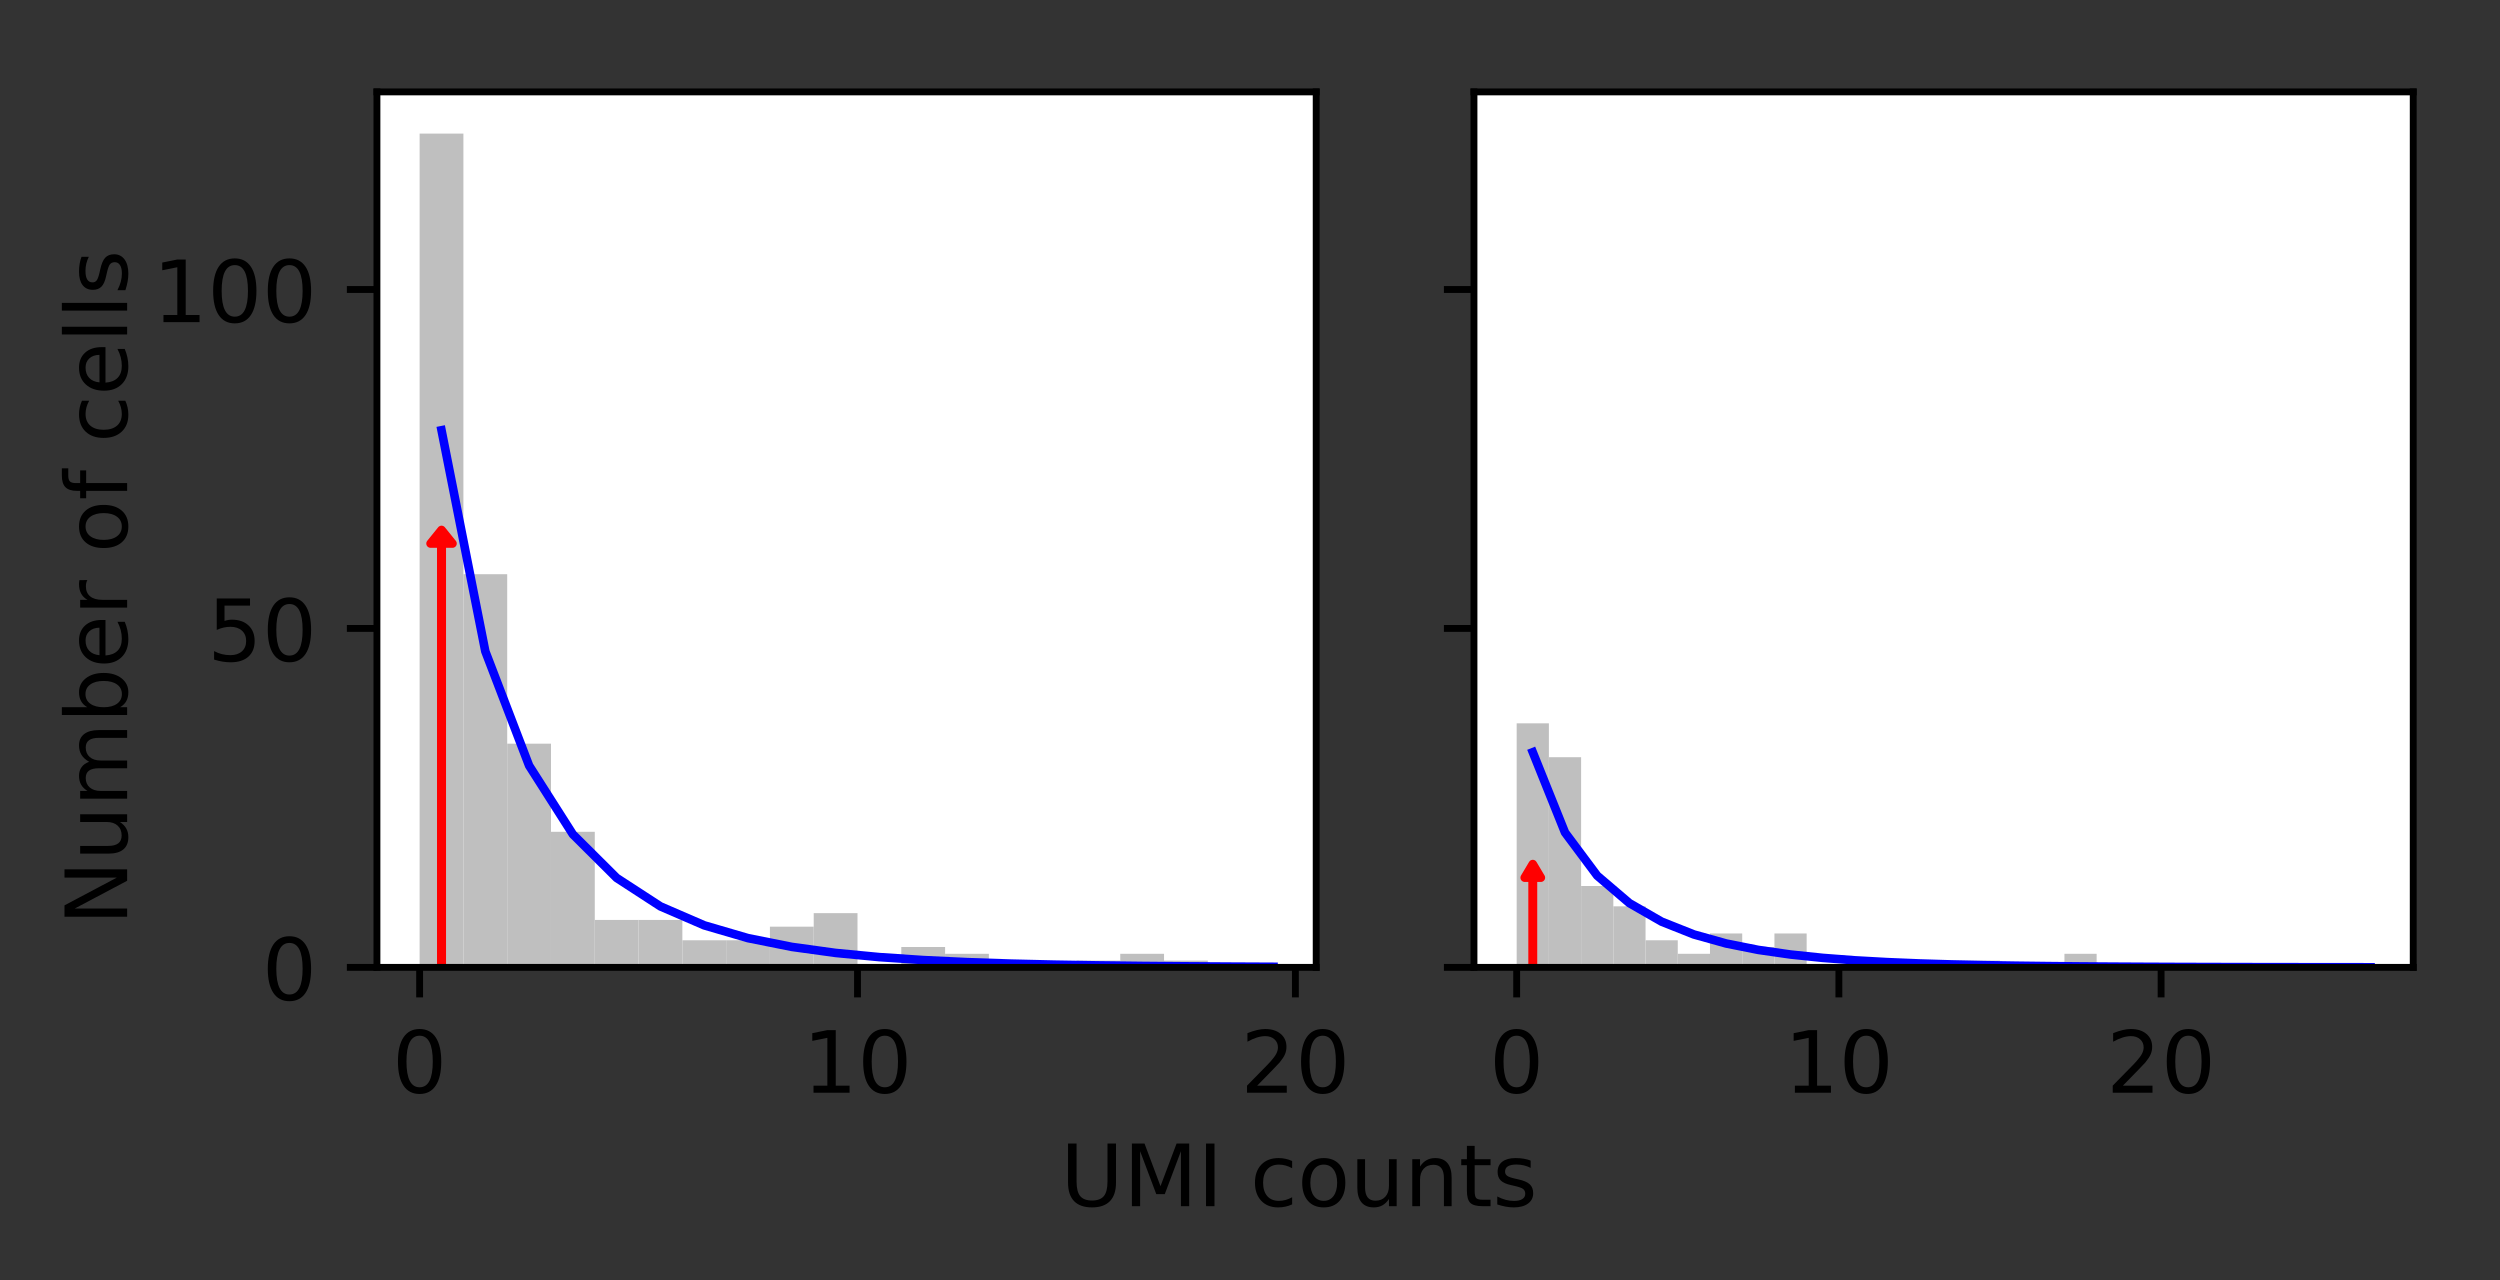 <?xml version="1.0" encoding="utf-8" standalone="no"?>
<!DOCTYPE svg PUBLIC "-//W3C//DTD SVG 1.1//EN"
  "http://www.w3.org/Graphics/SVG/1.1/DTD/svg11.dtd">
<!-- Created with matplotlib (http://matplotlib.org/) -->
<svg height="149pt" version="1.1" viewBox="0 0 291 149" width="291pt" xmlns="http://www.w3.org/2000/svg" xmlns:xlink="http://www.w3.org/1999/xlink">
 <rect x="0" y="0" width="291" height="149" fill="#333333" stroke="none"/>
 <defs>
  <style type="text/css">
*{stroke-linecap:butt;stroke-linejoin:round;}
  </style>
 </defs>
 <g id="figure_1">
  <g id="patch_1">
   <path d="M 0 149.68 
L 291.6 149.68 
L 291.6 0 
L 0 0 
z
" style="fill:none;"/>
  </g>
  <g id="axes_1">
   <g id="patch_2">
    <path d="M 43.875 112.6 
L 153.205 112.6 
L 153.205 10.7 
L 43.875 10.7 
z
" style="fill:#ffffff;"/>
   </g>
   <g id="patch_3">
    <path clip-path="url(#pcd50dc9103)" d="M 48.845 112.6 
L 53.941 112.6 
L 53.941 15.552 
L 48.845 15.552 
z
" style="fill:#bfbfbf;"/>
   </g>
   <g id="patch_4">
    <path clip-path="url(#pcd50dc9103)" d="M 53.941 112.6 
L 59.038 112.6 
L 59.038 66.838 
L 53.941 66.838 
z
" style="fill:#bfbfbf;"/>
   </g>
   <g id="patch_5">
    <path clip-path="url(#pcd50dc9103)" d="M 59.038 112.6 
L 64.135 112.6 
L 64.135 86.563 
L 59.038 86.563 
z
" style="fill:#bfbfbf;"/>
   </g>
   <g id="patch_6">
    <path clip-path="url(#pcd50dc9103)" d="M 64.135 112.6 
L 69.232 112.6 
L 69.232 96.82 
L 64.135 96.82 
z
" style="fill:#bfbfbf;"/>
   </g>
   <g id="patch_7">
    <path clip-path="url(#pcd50dc9103)" d="M 69.232 112.6 
L 74.329 112.6 
L 74.329 107.077 
L 69.232 107.077 
z
" style="fill:#bfbfbf;"/>
   </g>
   <g id="patch_8">
    <path clip-path="url(#pcd50dc9103)" d="M 74.329 112.6 
L 79.426 112.6 
L 79.426 107.077 
L 74.329 107.077 
z
" style="fill:#bfbfbf;"/>
   </g>
   <g id="patch_9">
    <path clip-path="url(#pcd50dc9103)" d="M 79.426 112.6 
L 84.523 112.6 
L 84.523 109.444 
L 79.426 109.444 
z
" style="fill:#bfbfbf;"/>
   </g>
   <g id="patch_10">
    <path clip-path="url(#pcd50dc9103)" d="M 84.523 112.6 
L 89.62 112.6 
L 89.62 109.444 
L 84.523 109.444 
z
" style="fill:#bfbfbf;"/>
   </g>
   <g id="patch_11">
    <path clip-path="url(#pcd50dc9103)" d="M 89.62 112.6 
L 94.717 112.6 
L 94.717 107.866 
L 89.62 107.866 
z
" style="fill:#bfbfbf;"/>
   </g>
   <g id="patch_12">
    <path clip-path="url(#pcd50dc9103)" d="M 94.717 112.6 
L 99.814 112.6 
L 99.814 106.288 
L 94.717 106.288 
z
" style="fill:#bfbfbf;"/>
   </g>
   <g id="patch_13">
    <path clip-path="url(#pcd50dc9103)" d="M 99.814 112.6 
L 104.911 112.6 
L 104.911 112.6 
L 99.814 112.6 
z
" style="fill:#bfbfbf;"/>
   </g>
   <g id="patch_14">
    <path clip-path="url(#pcd50dc9103)" d="M 104.911 112.6 
L 110.008 112.6 
L 110.008 110.233 
L 104.911 110.233 
z
" style="fill:#bfbfbf;"/>
   </g>
   <g id="patch_15">
    <path clip-path="url(#pcd50dc9103)" d="M 110.008 112.6 
L 115.105 112.6 
L 115.105 111.022 
L 110.008 111.022 
z
" style="fill:#bfbfbf;"/>
   </g>
   <g id="patch_16">
    <path clip-path="url(#pcd50dc9103)" d="M 115.105 112.6 
L 120.202 112.6 
L 120.202 111.811 
L 115.105 111.811 
z
" style="fill:#bfbfbf;"/>
   </g>
   <g id="patch_17">
    <path clip-path="url(#pcd50dc9103)" d="M 120.202 112.6 
L 125.299 112.6 
L 125.299 112.6 
L 120.202 112.6 
z
" style="fill:#bfbfbf;"/>
   </g>
   <g id="patch_18">
    <path clip-path="url(#pcd50dc9103)" d="M 125.299 112.6 
L 130.396 112.6 
L 130.396 111.811 
L 125.299 111.811 
z
" style="fill:#bfbfbf;"/>
   </g>
   <g id="patch_19">
    <path clip-path="url(#pcd50dc9103)" d="M 130.396 112.6 
L 135.493 112.6 
L 135.493 111.022 
L 130.396 111.022 
z
" style="fill:#bfbfbf;"/>
   </g>
   <g id="patch_20">
    <path clip-path="url(#pcd50dc9103)" d="M 135.493 112.6 
L 140.59 112.6 
L 140.59 111.811 
L 135.493 111.811 
z
" style="fill:#bfbfbf;"/>
   </g>
   <g id="patch_21">
    <path clip-path="url(#pcd50dc9103)" d="M 140.59 112.6 
L 145.687 112.6 
L 145.687 112.6 
L 140.59 112.6 
z
" style="fill:#bfbfbf;"/>
   </g>
   <g id="patch_22">
    <path clip-path="url(#pcd50dc9103)" d="M 51.393 61.689 
L 52.667 63.267 
L 51.418 63.267 
L 51.418 112.6 
L 51.368 112.6 
L 51.368 63.267 
L 50.119 63.267 
z
" style="fill:#ff0000;stroke:#ff0000;stroke-linejoin:miter;"/>
   </g>
   <g id="matplotlib.axis_1">
    <g id="xtick_1">
     <g id="line2d_1">
      <defs>
       <path d="M 0 0 
L 0 3.5 
" id="m731cd2f4ac" style="stroke:#000000;stroke-width:0.8;"/>
      </defs>
      <g>
       <use style="stroke:#000000;stroke-width:0.8;" x="48.845" xlink:href="#m731cd2f4ac" y="112.6"/>
      </g>
     </g>
     <g id="text_1">
      <!-- 0 -->
      <defs>
       <path d="M 31.781 66.406 
Q 24.172 66.406 20.328 58.906 
Q 16.5 51.422 16.5 36.375 
Q 16.5 21.391 20.328 13.891 
Q 24.172 6.391 31.781 6.391 
Q 39.453 6.391 43.281 13.891 
Q 47.125 21.391 47.125 36.375 
Q 47.125 51.422 43.281 58.906 
Q 39.453 66.406 31.781 66.406 
z
M 31.781 74.219 
Q 44.047 74.219 50.516 64.516 
Q 56.984 54.828 56.984 36.375 
Q 56.984 17.969 50.516 8.266 
Q 44.047 -1.422 31.781 -1.422 
Q 19.531 -1.422 13.062 8.266 
Q 6.594 17.969 6.594 36.375 
Q 6.594 54.828 13.062 64.516 
Q 19.531 74.219 31.781 74.219 
z
" id="DejaVuSans-30"/>
      </defs>
      <g transform="translate(45.663 127.198)scale(0.1 -0.1)">
       <use xlink:href="#DejaVuSans-30"/>
      </g>
     </g>
    </g>
    <g id="xtick_2">
     <g id="line2d_2">
      <g>
       <use style="stroke:#000000;stroke-width:0.8;" x="99.814" xlink:href="#m731cd2f4ac" y="112.6"/>
      </g>
     </g>
     <g id="text_2">
      <!-- 10 -->
      <defs>
       <path d="M 12.406 8.297 
L 28.516 8.297 
L 28.516 63.922 
L 10.984 60.406 
L 10.984 69.391 
L 28.422 72.906 
L 38.281 72.906 
L 38.281 8.297 
L 54.391 8.297 
L 54.391 0 
L 12.406 0 
z
" id="DejaVuSans-31"/>
      </defs>
      <g transform="translate(93.452 127.198)scale(0.1 -0.1)">
       <use xlink:href="#DejaVuSans-31"/>
       <use x="63.623" xlink:href="#DejaVuSans-30"/>
      </g>
     </g>
    </g>
    <g id="xtick_3">
     <g id="line2d_3">
      <g>
       <use style="stroke:#000000;stroke-width:0.8;" x="150.784" xlink:href="#m731cd2f4ac" y="112.6"/>
      </g>
     </g>
     <g id="text_3">
      <!-- 20 -->
      <defs>
       <path d="M 19.188 8.297 
L 53.609 8.297 
L 53.609 0 
L 7.328 0 
L 7.328 8.297 
Q 12.938 14.109 22.625 23.891 
Q 32.328 33.688 34.812 36.531 
Q 39.547 41.844 41.422 45.531 
Q 43.312 49.219 43.312 52.781 
Q 43.312 58.594 39.234 62.25 
Q 35.156 65.922 28.609 65.922 
Q 23.969 65.922 18.812 64.312 
Q 13.672 62.703 7.812 59.422 
L 7.812 69.391 
Q 13.766 71.781 18.938 73 
Q 24.125 74.219 28.422 74.219 
Q 39.75 74.219 46.484 68.547 
Q 53.219 62.891 53.219 53.422 
Q 53.219 48.922 51.531 44.891 
Q 49.859 40.875 45.406 35.406 
Q 44.188 33.984 37.641 27.219 
Q 31.109 20.453 19.188 8.297 
z
" id="DejaVuSans-32"/>
      </defs>
      <g transform="translate(144.421 127.198)scale(0.1 -0.1)">
       <use xlink:href="#DejaVuSans-32"/>
       <use x="63.623" xlink:href="#DejaVuSans-30"/>
      </g>
     </g>
    </g>
   </g>
   <g id="matplotlib.axis_2">
    <g id="ytick_1">
     <g id="line2d_4">
      <defs>
       <path d="M 0 0 
L -3.5 0 
" id="m2d9829b0b3" style="stroke:#000000;stroke-width:0.8;"/>
      </defs>
      <g>
       <use style="stroke:#000000;stroke-width:0.8;" x="43.875" xlink:href="#m2d9829b0b3" y="112.6"/>
      </g>
     </g>
     <g id="text_4">
      <!-- 0 -->
      <g transform="translate(30.512 116.399)scale(0.1 -0.1)">
       <use xlink:href="#DejaVuSans-30"/>
      </g>
     </g>
    </g>
    <g id="ytick_2">
     <g id="line2d_5">
      <g>
       <use style="stroke:#000000;stroke-width:0.8;" x="43.875" xlink:href="#m2d9829b0b3" y="73.15"/>
      </g>
     </g>
     <g id="text_5">
      <!-- 50 -->
      <defs>
       <path d="M 10.797 72.906 
L 49.516 72.906 
L 49.516 64.594 
L 19.828 64.594 
L 19.828 46.734 
Q 21.969 47.469 24.109 47.828 
Q 26.266 48.188 28.422 48.188 
Q 40.625 48.188 47.75 41.5 
Q 54.891 34.812 54.891 23.391 
Q 54.891 11.625 47.562 5.094 
Q 40.234 -1.422 26.906 -1.422 
Q 22.312 -1.422 17.547 -0.641 
Q 12.797 0.141 7.719 1.703 
L 7.719 11.625 
Q 12.109 9.234 16.797 8.062 
Q 21.484 6.891 26.703 6.891 
Q 35.156 6.891 40.078 11.328 
Q 45.016 15.766 45.016 23.391 
Q 45.016 31 40.078 35.438 
Q 35.156 39.891 26.703 39.891 
Q 22.75 39.891 18.812 39.016 
Q 14.891 38.141 10.797 36.281 
z
" id="DejaVuSans-35"/>
      </defs>
      <g transform="translate(24.15 76.949)scale(0.1 -0.1)">
       <use xlink:href="#DejaVuSans-35"/>
       <use x="63.623" xlink:href="#DejaVuSans-30"/>
      </g>
     </g>
    </g>
    <g id="ytick_3">
     <g id="line2d_6">
      <g>
       <use style="stroke:#000000;stroke-width:0.8;" x="43.875" xlink:href="#m2d9829b0b3" y="33.699"/>
      </g>
     </g>
     <g id="text_6">
      <!-- 100 -->
      <g transform="translate(17.788 37.499)scale(0.1 -0.1)">
       <use xlink:href="#DejaVuSans-31"/>
       <use x="63.623" xlink:href="#DejaVuSans-30"/>
       <use x="127.246" xlink:href="#DejaVuSans-30"/>
      </g>
     </g>
    </g>
   </g>
   <g id="line2d_7">
    <path clip-path="url(#pcd50dc9103)" d="M 51.393 50.082 
L 56.49 75.811 
L 61.587 89.116 
L 66.684 97.119 
L 71.781 102.193 
L 76.878 105.506 
L 81.975 107.711 
L 87.072 109.201 
L 92.169 110.219 
L 97.266 110.921 
L 102.363 111.409 
L 107.459 111.751 
L 112.556 111.992 
L 117.653 112.163 
L 122.75 112.284 
L 127.847 112.371 
L 132.944 112.434 
L 138.041 112.479 
L 143.138 112.511 
L 148.235 112.535 
" style="fill:none;stroke:#0000ff;stroke-linecap:square;"/>
   </g>
   <g id="patch_23">
    <path d="M 43.875 112.6 
L 43.875 10.7 
" style="fill:none;stroke:#000000;stroke-linecap:square;stroke-linejoin:miter;stroke-width:0.8;"/>
   </g>
   <g id="patch_24">
    <path d="M 153.205 112.6 
L 153.205 10.7 
" style="fill:none;stroke:#000000;stroke-linecap:square;stroke-linejoin:miter;stroke-width:0.8;"/>
   </g>
   <g id="patch_25">
    <path d="M 43.875 112.6 
L 153.205 112.6 
" style="fill:none;stroke:#000000;stroke-linecap:square;stroke-linejoin:miter;stroke-width:0.8;"/>
   </g>
   <g id="patch_26">
    <path d="M 43.875 10.7 
L 153.205 10.7 
" style="fill:none;stroke:#000000;stroke-linecap:square;stroke-linejoin:miter;stroke-width:0.8;"/>
   </g>
  </g>
  <g id="axes_2">
   <g id="patch_27">
    <path d="M 171.57 112.6 
L 280.9 112.6 
L 280.9 10.7 
L 171.57 10.7 
z
" style="fill:#ffffff;"/>
   </g>
   <g id="patch_28">
    <path clip-path="url(#p7792a594b6)" d="M 176.54 112.6 
L 180.291 112.6 
L 180.291 84.196 
L 176.54 84.196 
z
" style="fill:#bfbfbf;"/>
   </g>
   <g id="patch_29">
    <path clip-path="url(#p7792a594b6)" d="M 180.291 112.6 
L 184.041 112.6 
L 184.041 88.141 
L 180.291 88.141 
z
" style="fill:#bfbfbf;"/>
   </g>
   <g id="patch_30">
    <path clip-path="url(#p7792a594b6)" d="M 184.041 112.6 
L 187.792 112.6 
L 187.792 103.132 
L 184.041 103.132 
z
" style="fill:#bfbfbf;"/>
   </g>
   <g id="patch_31">
    <path clip-path="url(#p7792a594b6)" d="M 187.792 112.6 
L 191.542 112.6 
L 191.542 105.499 
L 187.792 105.499 
z
" style="fill:#bfbfbf;"/>
   </g>
   <g id="patch_32">
    <path clip-path="url(#p7792a594b6)" d="M 191.542 112.6 
L 195.293 112.6 
L 195.293 109.444 
L 191.542 109.444 
z
" style="fill:#bfbfbf;"/>
   </g>
   <g id="patch_33">
    <path clip-path="url(#p7792a594b6)" d="M 195.293 112.6 
L 199.043 112.6 
L 199.043 111.022 
L 195.293 111.022 
z
" style="fill:#bfbfbf;"/>
   </g>
   <g id="patch_34">
    <path clip-path="url(#p7792a594b6)" d="M 199.043 112.6 
L 202.794 112.6 
L 202.794 108.655 
L 199.043 108.655 
z
" style="fill:#bfbfbf;"/>
   </g>
   <g id="patch_35">
    <path clip-path="url(#p7792a594b6)" d="M 202.794 112.6 
L 206.545 112.6 
L 206.545 110.233 
L 202.794 110.233 
z
" style="fill:#bfbfbf;"/>
   </g>
   <g id="patch_36">
    <path clip-path="url(#p7792a594b6)" d="M 206.545 112.6 
L 210.295 112.6 
L 210.295 108.655 
L 206.545 108.655 
z
" style="fill:#bfbfbf;"/>
   </g>
   <g id="patch_37">
    <path clip-path="url(#p7792a594b6)" d="M 210.295 112.6 
L 214.046 112.6 
L 214.046 112.6 
L 210.295 112.6 
z
" style="fill:#bfbfbf;"/>
   </g>
   <g id="patch_38">
    <path clip-path="url(#p7792a594b6)" d="M 214.046 112.6 
L 217.796 112.6 
L 217.796 112.6 
L 214.046 112.6 
z
" style="fill:#bfbfbf;"/>
   </g>
   <g id="patch_39">
    <path clip-path="url(#p7792a594b6)" d="M 217.796 112.6 
L 221.547 112.6 
L 221.547 111.811 
L 217.796 111.811 
z
" style="fill:#bfbfbf;"/>
   </g>
   <g id="patch_40">
    <path clip-path="url(#p7792a594b6)" d="M 221.547 112.6 
L 225.298 112.6 
L 225.298 112.6 
L 221.547 112.6 
z
" style="fill:#bfbfbf;"/>
   </g>
   <g id="patch_41">
    <path clip-path="url(#p7792a594b6)" d="M 225.298 112.6 
L 229.048 112.6 
L 229.048 111.811 
L 225.298 111.811 
z
" style="fill:#bfbfbf;"/>
   </g>
   <g id="patch_42">
    <path clip-path="url(#p7792a594b6)" d="M 229.048 112.6 
L 232.799 112.6 
L 232.799 111.811 
L 229.048 111.811 
z
" style="fill:#bfbfbf;"/>
   </g>
   <g id="patch_43">
    <path clip-path="url(#p7792a594b6)" d="M 232.799 112.6 
L 236.549 112.6 
L 236.549 112.6 
L 232.799 112.6 
z
" style="fill:#bfbfbf;"/>
   </g>
   <g id="patch_44">
    <path clip-path="url(#p7792a594b6)" d="M 236.549 112.6 
L 240.3 112.6 
L 240.3 112.6 
L 236.549 112.6 
z
" style="fill:#bfbfbf;"/>
   </g>
   <g id="patch_45">
    <path clip-path="url(#p7792a594b6)" d="M 240.3 112.6 
L 244.05 112.6 
L 244.05 111.022 
L 240.3 111.022 
z
" style="fill:#bfbfbf;"/>
   </g>
   <g id="patch_46">
    <path clip-path="url(#p7792a594b6)" d="M 244.05 112.6 
L 247.801 112.6 
L 247.801 112.6 
L 244.05 112.6 
z
" style="fill:#bfbfbf;"/>
   </g>
   <g id="patch_47">
    <path clip-path="url(#p7792a594b6)" d="M 247.801 112.6 
L 251.552 112.6 
L 251.552 112.6 
L 247.801 112.6 
z
" style="fill:#bfbfbf;"/>
   </g>
   <g id="patch_48">
    <path clip-path="url(#p7792a594b6)" d="M 251.552 112.6 
L 255.302 112.6 
L 255.302 112.6 
L 251.552 112.6 
z
" style="fill:#bfbfbf;"/>
   </g>
   <g id="patch_49">
    <path clip-path="url(#p7792a594b6)" d="M 255.302 112.6 
L 259.053 112.6 
L 259.053 112.6 
L 255.302 112.6 
z
" style="fill:#bfbfbf;"/>
   </g>
   <g id="patch_50">
    <path clip-path="url(#p7792a594b6)" d="M 259.053 112.6 
L 262.803 112.6 
L 262.803 112.6 
L 259.053 112.6 
z
" style="fill:#bfbfbf;"/>
   </g>
   <g id="patch_51">
    <path clip-path="url(#p7792a594b6)" d="M 262.803 112.6 
L 266.554 112.6 
L 266.554 112.6 
L 262.803 112.6 
z
" style="fill:#bfbfbf;"/>
   </g>
   <g id="patch_52">
    <path clip-path="url(#p7792a594b6)" d="M 266.554 112.6 
L 270.305 112.6 
L 270.305 112.6 
L 266.554 112.6 
z
" style="fill:#bfbfbf;"/>
   </g>
   <g id="patch_53">
    <path clip-path="url(#p7792a594b6)" d="M 270.305 112.6 
L 274.055 112.6 
L 274.055 112.6 
L 270.305 112.6 
z
" style="fill:#bfbfbf;"/>
   </g>
   <g id="patch_54">
    <path clip-path="url(#p7792a594b6)" d="M 178.415 100.581 
L 179.353 102.159 
L 178.434 102.159 
L 178.434 112.6 
L 178.396 112.6 
L 178.396 102.159 
L 177.478 102.159 
z
" style="fill:#ff0000;stroke:#ff0000;stroke-linejoin:miter;"/>
   </g>
   <g id="matplotlib.axis_3">
    <g id="xtick_4">
     <g id="line2d_8">
      <g>
       <use style="stroke:#000000;stroke-width:0.8;" x="176.54" xlink:href="#m731cd2f4ac" y="112.6"/>
      </g>
     </g>
     <g id="text_7">
      <!-- 0 -->
      <g transform="translate(173.359 127.198)scale(0.1 -0.1)">
       <use xlink:href="#DejaVuSans-30"/>
      </g>
     </g>
    </g>
    <g id="xtick_5">
     <g id="line2d_9">
      <g>
       <use style="stroke:#000000;stroke-width:0.8;" x="214.046" xlink:href="#m731cd2f4ac" y="112.6"/>
      </g>
     </g>
     <g id="text_8">
      <!-- 10 -->
      <g transform="translate(207.683 127.198)scale(0.1 -0.1)">
       <use xlink:href="#DejaVuSans-31"/>
       <use x="63.623" xlink:href="#DejaVuSans-30"/>
      </g>
     </g>
    </g>
    <g id="xtick_6">
     <g id="line2d_10">
      <g>
       <use style="stroke:#000000;stroke-width:0.8;" x="251.552" xlink:href="#m731cd2f4ac" y="112.6"/>
      </g>
     </g>
     <g id="text_9">
      <!-- 20 -->
      <g transform="translate(245.189 127.198)scale(0.1 -0.1)">
       <use xlink:href="#DejaVuSans-32"/>
       <use x="63.623" xlink:href="#DejaVuSans-30"/>
      </g>
     </g>
    </g>
   </g>
   <g id="matplotlib.axis_4">
    <g id="ytick_4">
     <g id="line2d_11">
      <g>
       <use style="stroke:#000000;stroke-width:0.8;" x="171.57" xlink:href="#m2d9829b0b3" y="112.6"/>
      </g>
     </g>
    </g>
    <g id="ytick_5">
     <g id="line2d_12">
      <g>
       <use style="stroke:#000000;stroke-width:0.8;" x="171.57" xlink:href="#m2d9829b0b3" y="73.15"/>
      </g>
     </g>
    </g>
    <g id="ytick_6">
     <g id="line2d_13">
      <g>
       <use style="stroke:#000000;stroke-width:0.8;" x="171.57" xlink:href="#m2d9829b0b3" y="33.699"/>
      </g>
     </g>
    </g>
   </g>
   <g id="line2d_14">
    <path clip-path="url(#p7792a594b6)" d="M 178.415 87.556 
L 182.166 96.902 
L 185.916 101.929 
L 189.667 105.13 
L 193.418 107.283 
L 197.168 108.772 
L 200.919 109.821 
L 204.669 110.569 
L 208.42 111.107 
L 212.171 111.497 
L 215.921 111.782 
L 219.672 111.991 
L 223.422 112.145 
L 227.173 112.259 
L 230.923 112.344 
L 234.674 112.407 
L 238.425 112.454 
L 242.175 112.49 
L 245.926 112.516 
L 249.676 112.536 
L 253.427 112.552 
L 257.178 112.563 
L 260.928 112.572 
L 264.679 112.578 
L 268.429 112.583 
L 272.18 112.587 
L 275.93 112.59 
" style="fill:none;stroke:#0000ff;stroke-linecap:square;"/>
   </g>
   <g id="patch_55">
    <path d="M 171.57 112.6 
L 171.57 10.7 
" style="fill:none;stroke:#000000;stroke-linecap:square;stroke-linejoin:miter;stroke-width:0.8;"/>
   </g>
   <g id="patch_56">
    <path d="M 280.9 112.6 
L 280.9 10.7 
" style="fill:none;stroke:#000000;stroke-linecap:square;stroke-linejoin:miter;stroke-width:0.8;"/>
   </g>
   <g id="patch_57">
    <path d="M 171.57 112.6 
L 280.9 112.6 
" style="fill:none;stroke:#000000;stroke-linecap:square;stroke-linejoin:miter;stroke-width:0.8;"/>
   </g>
   <g id="patch_58">
    <path d="M 171.57 10.7 
L 280.9 10.7 
" style="fill:none;stroke:#000000;stroke-linecap:square;stroke-linejoin:miter;stroke-width:0.8;"/>
   </g>
  </g>
  <g id="text_10">
   <!-- UMI counts -->
   <defs>
    <path d="M 8.688 72.906 
L 18.609 72.906 
L 18.609 28.609 
Q 18.609 16.891 22.844 11.734 
Q 27.094 6.594 36.625 6.594 
Q 46.094 6.594 50.344 11.734 
Q 54.594 16.891 54.594 28.609 
L 54.594 72.906 
L 64.5 72.906 
L 64.5 27.391 
Q 64.5 13.141 57.438 5.859 
Q 50.391 -1.422 36.625 -1.422 
Q 22.797 -1.422 15.734 5.859 
Q 8.688 13.141 8.688 27.391 
z
" id="DejaVuSans-55"/>
    <path d="M 9.812 72.906 
L 24.516 72.906 
L 43.109 23.297 
L 61.812 72.906 
L 76.516 72.906 
L 76.516 0 
L 66.891 0 
L 66.891 64.016 
L 48.094 14.016 
L 38.188 14.016 
L 19.391 64.016 
L 19.391 0 
L 9.812 0 
z
" id="DejaVuSans-4d"/>
    <path d="M 9.812 72.906 
L 19.672 72.906 
L 19.672 0 
L 9.812 0 
z
" id="DejaVuSans-49"/>
    <path id="DejaVuSans-20"/>
    <path d="M 48.781 52.594 
L 48.781 44.188 
Q 44.969 46.297 41.141 47.344 
Q 37.312 48.391 33.406 48.391 
Q 24.656 48.391 19.812 42.844 
Q 14.984 37.312 14.984 27.297 
Q 14.984 17.281 19.812 11.734 
Q 24.656 6.203 33.406 6.203 
Q 37.312 6.203 41.141 7.25 
Q 44.969 8.297 48.781 10.406 
L 48.781 2.094 
Q 45.016 0.344 40.984 -0.531 
Q 36.969 -1.422 32.422 -1.422 
Q 20.062 -1.422 12.781 6.344 
Q 5.516 14.109 5.516 27.297 
Q 5.516 40.672 12.859 48.328 
Q 20.219 56 33.016 56 
Q 37.156 56 41.109 55.141 
Q 45.062 54.297 48.781 52.594 
z
" id="DejaVuSans-63"/>
    <path d="M 30.609 48.391 
Q 23.391 48.391 19.188 42.75 
Q 14.984 37.109 14.984 27.297 
Q 14.984 17.484 19.156 11.844 
Q 23.344 6.203 30.609 6.203 
Q 37.797 6.203 41.984 11.859 
Q 46.188 17.531 46.188 27.297 
Q 46.188 37.016 41.984 42.703 
Q 37.797 48.391 30.609 48.391 
z
M 30.609 56 
Q 42.328 56 49.016 48.375 
Q 55.719 40.766 55.719 27.297 
Q 55.719 13.875 49.016 6.219 
Q 42.328 -1.422 30.609 -1.422 
Q 18.844 -1.422 12.172 6.219 
Q 5.516 13.875 5.516 27.297 
Q 5.516 40.766 12.172 48.375 
Q 18.844 56 30.609 56 
z
" id="DejaVuSans-6f"/>
    <path d="M 8.5 21.578 
L 8.5 54.688 
L 17.484 54.688 
L 17.484 21.922 
Q 17.484 14.156 20.5 10.266 
Q 23.531 6.391 29.594 6.391 
Q 36.859 6.391 41.078 11.031 
Q 45.312 15.672 45.312 23.688 
L 45.312 54.688 
L 54.297 54.688 
L 54.297 0 
L 45.312 0 
L 45.312 8.406 
Q 42.047 3.422 37.719 1 
Q 33.406 -1.422 27.688 -1.422 
Q 18.266 -1.422 13.375 4.438 
Q 8.5 10.297 8.5 21.578 
z
M 31.109 56 
z
" id="DejaVuSans-75"/>
    <path d="M 54.891 33.016 
L 54.891 0 
L 45.906 0 
L 45.906 32.719 
Q 45.906 40.484 42.875 44.328 
Q 39.844 48.188 33.797 48.188 
Q 26.516 48.188 22.312 43.547 
Q 18.109 38.922 18.109 30.906 
L 18.109 0 
L 9.078 0 
L 9.078 54.688 
L 18.109 54.688 
L 18.109 46.188 
Q 21.344 51.125 25.703 53.562 
Q 30.078 56 35.797 56 
Q 45.219 56 50.047 50.172 
Q 54.891 44.344 54.891 33.016 
z
" id="DejaVuSans-6e"/>
    <path d="M 18.312 70.219 
L 18.312 54.688 
L 36.812 54.688 
L 36.812 47.703 
L 18.312 47.703 
L 18.312 18.016 
Q 18.312 11.328 20.141 9.422 
Q 21.969 7.516 27.594 7.516 
L 36.812 7.516 
L 36.812 0 
L 27.594 0 
Q 17.188 0 13.234 3.875 
Q 9.281 7.766 9.281 18.016 
L 9.281 47.703 
L 2.688 47.703 
L 2.688 54.688 
L 9.281 54.688 
L 9.281 70.219 
z
" id="DejaVuSans-74"/>
    <path d="M 44.281 53.078 
L 44.281 44.578 
Q 40.484 46.531 36.375 47.5 
Q 32.281 48.484 27.875 48.484 
Q 21.188 48.484 17.844 46.438 
Q 14.5 44.391 14.5 40.281 
Q 14.5 37.156 16.891 35.375 
Q 19.281 33.594 26.516 31.984 
L 29.594 31.297 
Q 39.156 29.25 43.188 25.516 
Q 47.219 21.781 47.219 15.094 
Q 47.219 7.469 41.188 3.016 
Q 35.156 -1.422 24.609 -1.422 
Q 20.219 -1.422 15.453 -0.562 
Q 10.688 0.297 5.422 2 
L 5.422 11.281 
Q 10.406 8.688 15.234 7.391 
Q 20.062 6.109 24.812 6.109 
Q 31.156 6.109 34.562 8.281 
Q 37.984 10.453 37.984 14.406 
Q 37.984 18.062 35.516 20.016 
Q 33.062 21.969 24.703 23.781 
L 21.578 24.516 
Q 13.234 26.266 9.516 29.906 
Q 5.812 33.547 5.812 39.891 
Q 5.812 47.609 11.281 51.797 
Q 16.75 56 26.812 56 
Q 31.781 56 36.172 55.266 
Q 40.578 54.547 44.281 53.078 
z
" id="DejaVuSans-73"/>
   </defs>
   <g transform="translate(123.452 140.4)scale(0.1 -0.1)">
    <use xlink:href="#DejaVuSans-55"/>
    <use x="73.193" xlink:href="#DejaVuSans-4d"/>
    <use x="159.473" xlink:href="#DejaVuSans-49"/>
    <use x="188.965" xlink:href="#DejaVuSans-20"/>
    <use x="220.752" xlink:href="#DejaVuSans-63"/>
    <use x="275.732" xlink:href="#DejaVuSans-6f"/>
    <use x="336.914" xlink:href="#DejaVuSans-75"/>
    <use x="400.293" xlink:href="#DejaVuSans-6e"/>
    <use x="463.672" xlink:href="#DejaVuSans-74"/>
    <use x="502.881" xlink:href="#DejaVuSans-73"/>
   </g>
  </g>
  <g id="text_11">
   <!-- Number of cells -->
   <defs>
    <path d="M 9.812 72.906 
L 23.094 72.906 
L 55.422 11.922 
L 55.422 72.906 
L 64.984 72.906 
L 64.984 0 
L 51.703 0 
L 19.391 60.984 
L 19.391 0 
L 9.812 0 
z
" id="DejaVuSans-4e"/>
    <path d="M 52 44.188 
Q 55.375 50.25 60.062 53.125 
Q 64.75 56 71.094 56 
Q 79.641 56 84.281 50.016 
Q 88.922 44.047 88.922 33.016 
L 88.922 0 
L 79.891 0 
L 79.891 32.719 
Q 79.891 40.578 77.094 44.375 
Q 74.312 48.188 68.609 48.188 
Q 61.625 48.188 57.562 43.547 
Q 53.516 38.922 53.516 30.906 
L 53.516 0 
L 44.484 0 
L 44.484 32.719 
Q 44.484 40.625 41.703 44.406 
Q 38.922 48.188 33.109 48.188 
Q 26.219 48.188 22.156 43.531 
Q 18.109 38.875 18.109 30.906 
L 18.109 0 
L 9.078 0 
L 9.078 54.688 
L 18.109 54.688 
L 18.109 46.188 
Q 21.188 51.219 25.484 53.609 
Q 29.781 56 35.688 56 
Q 41.656 56 45.828 52.969 
Q 50 49.953 52 44.188 
z
" id="DejaVuSans-6d"/>
    <path d="M 48.688 27.297 
Q 48.688 37.203 44.609 42.844 
Q 40.531 48.484 33.406 48.484 
Q 26.266 48.484 22.188 42.844 
Q 18.109 37.203 18.109 27.297 
Q 18.109 17.391 22.188 11.75 
Q 26.266 6.109 33.406 6.109 
Q 40.531 6.109 44.609 11.75 
Q 48.688 17.391 48.688 27.297 
z
M 18.109 46.391 
Q 20.953 51.266 25.266 53.625 
Q 29.594 56 35.594 56 
Q 45.562 56 51.781 48.094 
Q 58.016 40.188 58.016 27.297 
Q 58.016 14.406 51.781 6.484 
Q 45.562 -1.422 35.594 -1.422 
Q 29.594 -1.422 25.266 0.953 
Q 20.953 3.328 18.109 8.203 
L 18.109 0 
L 9.078 0 
L 9.078 75.984 
L 18.109 75.984 
z
" id="DejaVuSans-62"/>
    <path d="M 56.203 29.594 
L 56.203 25.203 
L 14.891 25.203 
Q 15.484 15.922 20.484 11.062 
Q 25.484 6.203 34.422 6.203 
Q 39.594 6.203 44.453 7.469 
Q 49.312 8.734 54.109 11.281 
L 54.109 2.781 
Q 49.266 0.734 44.188 -0.344 
Q 39.109 -1.422 33.891 -1.422 
Q 20.797 -1.422 13.156 6.188 
Q 5.516 13.812 5.516 26.812 
Q 5.516 40.234 12.766 48.109 
Q 20.016 56 32.328 56 
Q 43.359 56 49.781 48.891 
Q 56.203 41.797 56.203 29.594 
z
M 47.219 32.234 
Q 47.125 39.594 43.094 43.984 
Q 39.062 48.391 32.422 48.391 
Q 24.906 48.391 20.391 44.141 
Q 15.875 39.891 15.188 32.172 
z
" id="DejaVuSans-65"/>
    <path d="M 41.109 46.297 
Q 39.594 47.172 37.812 47.578 
Q 36.031 48 33.891 48 
Q 26.266 48 22.188 43.047 
Q 18.109 38.094 18.109 28.812 
L 18.109 0 
L 9.078 0 
L 9.078 54.688 
L 18.109 54.688 
L 18.109 46.188 
Q 20.953 51.172 25.484 53.578 
Q 30.031 56 36.531 56 
Q 37.453 56 38.578 55.875 
Q 39.703 55.766 41.062 55.516 
z
" id="DejaVuSans-72"/>
    <path d="M 37.109 75.984 
L 37.109 68.5 
L 28.516 68.5 
Q 23.688 68.5 21.797 66.547 
Q 19.922 64.594 19.922 59.516 
L 19.922 54.688 
L 34.719 54.688 
L 34.719 47.703 
L 19.922 47.703 
L 19.922 0 
L 10.891 0 
L 10.891 47.703 
L 2.297 47.703 
L 2.297 54.688 
L 10.891 54.688 
L 10.891 58.5 
Q 10.891 67.625 15.141 71.797 
Q 19.391 75.984 28.609 75.984 
z
" id="DejaVuSans-66"/>
    <path d="M 9.422 75.984 
L 18.406 75.984 
L 18.406 0 
L 9.422 0 
z
" id="DejaVuSans-6c"/>
   </defs>
   <g transform="translate(14.798 107.692)rotate(-90)scale(0.1 -0.1)">
    <use xlink:href="#DejaVuSans-4e"/>
    <use x="74.805" xlink:href="#DejaVuSans-75"/>
    <use x="138.184" xlink:href="#DejaVuSans-6d"/>
    <use x="235.596" xlink:href="#DejaVuSans-62"/>
    <use x="299.072" xlink:href="#DejaVuSans-65"/>
    <use x="360.596" xlink:href="#DejaVuSans-72"/>
    <use x="401.709" xlink:href="#DejaVuSans-20"/>
    <use x="433.496" xlink:href="#DejaVuSans-6f"/>
    <use x="494.678" xlink:href="#DejaVuSans-66"/>
    <use x="529.883" xlink:href="#DejaVuSans-20"/>
    <use x="561.67" xlink:href="#DejaVuSans-63"/>
    <use x="616.65" xlink:href="#DejaVuSans-65"/>
    <use x="678.174" xlink:href="#DejaVuSans-6c"/>
    <use x="705.957" xlink:href="#DejaVuSans-6c"/>
    <use x="733.74" xlink:href="#DejaVuSans-73"/>
   </g>
  </g>
 </g>
 <defs>
  <clipPath id="pcd50dc9103">
   <rect height="101.9" width="109.33" x="43.875" y="10.7"/>
  </clipPath>
  <clipPath id="p7792a594b6">
   <rect height="101.9" width="109.33" x="171.57" y="10.7"/>
  </clipPath>
 </defs>
</svg>
